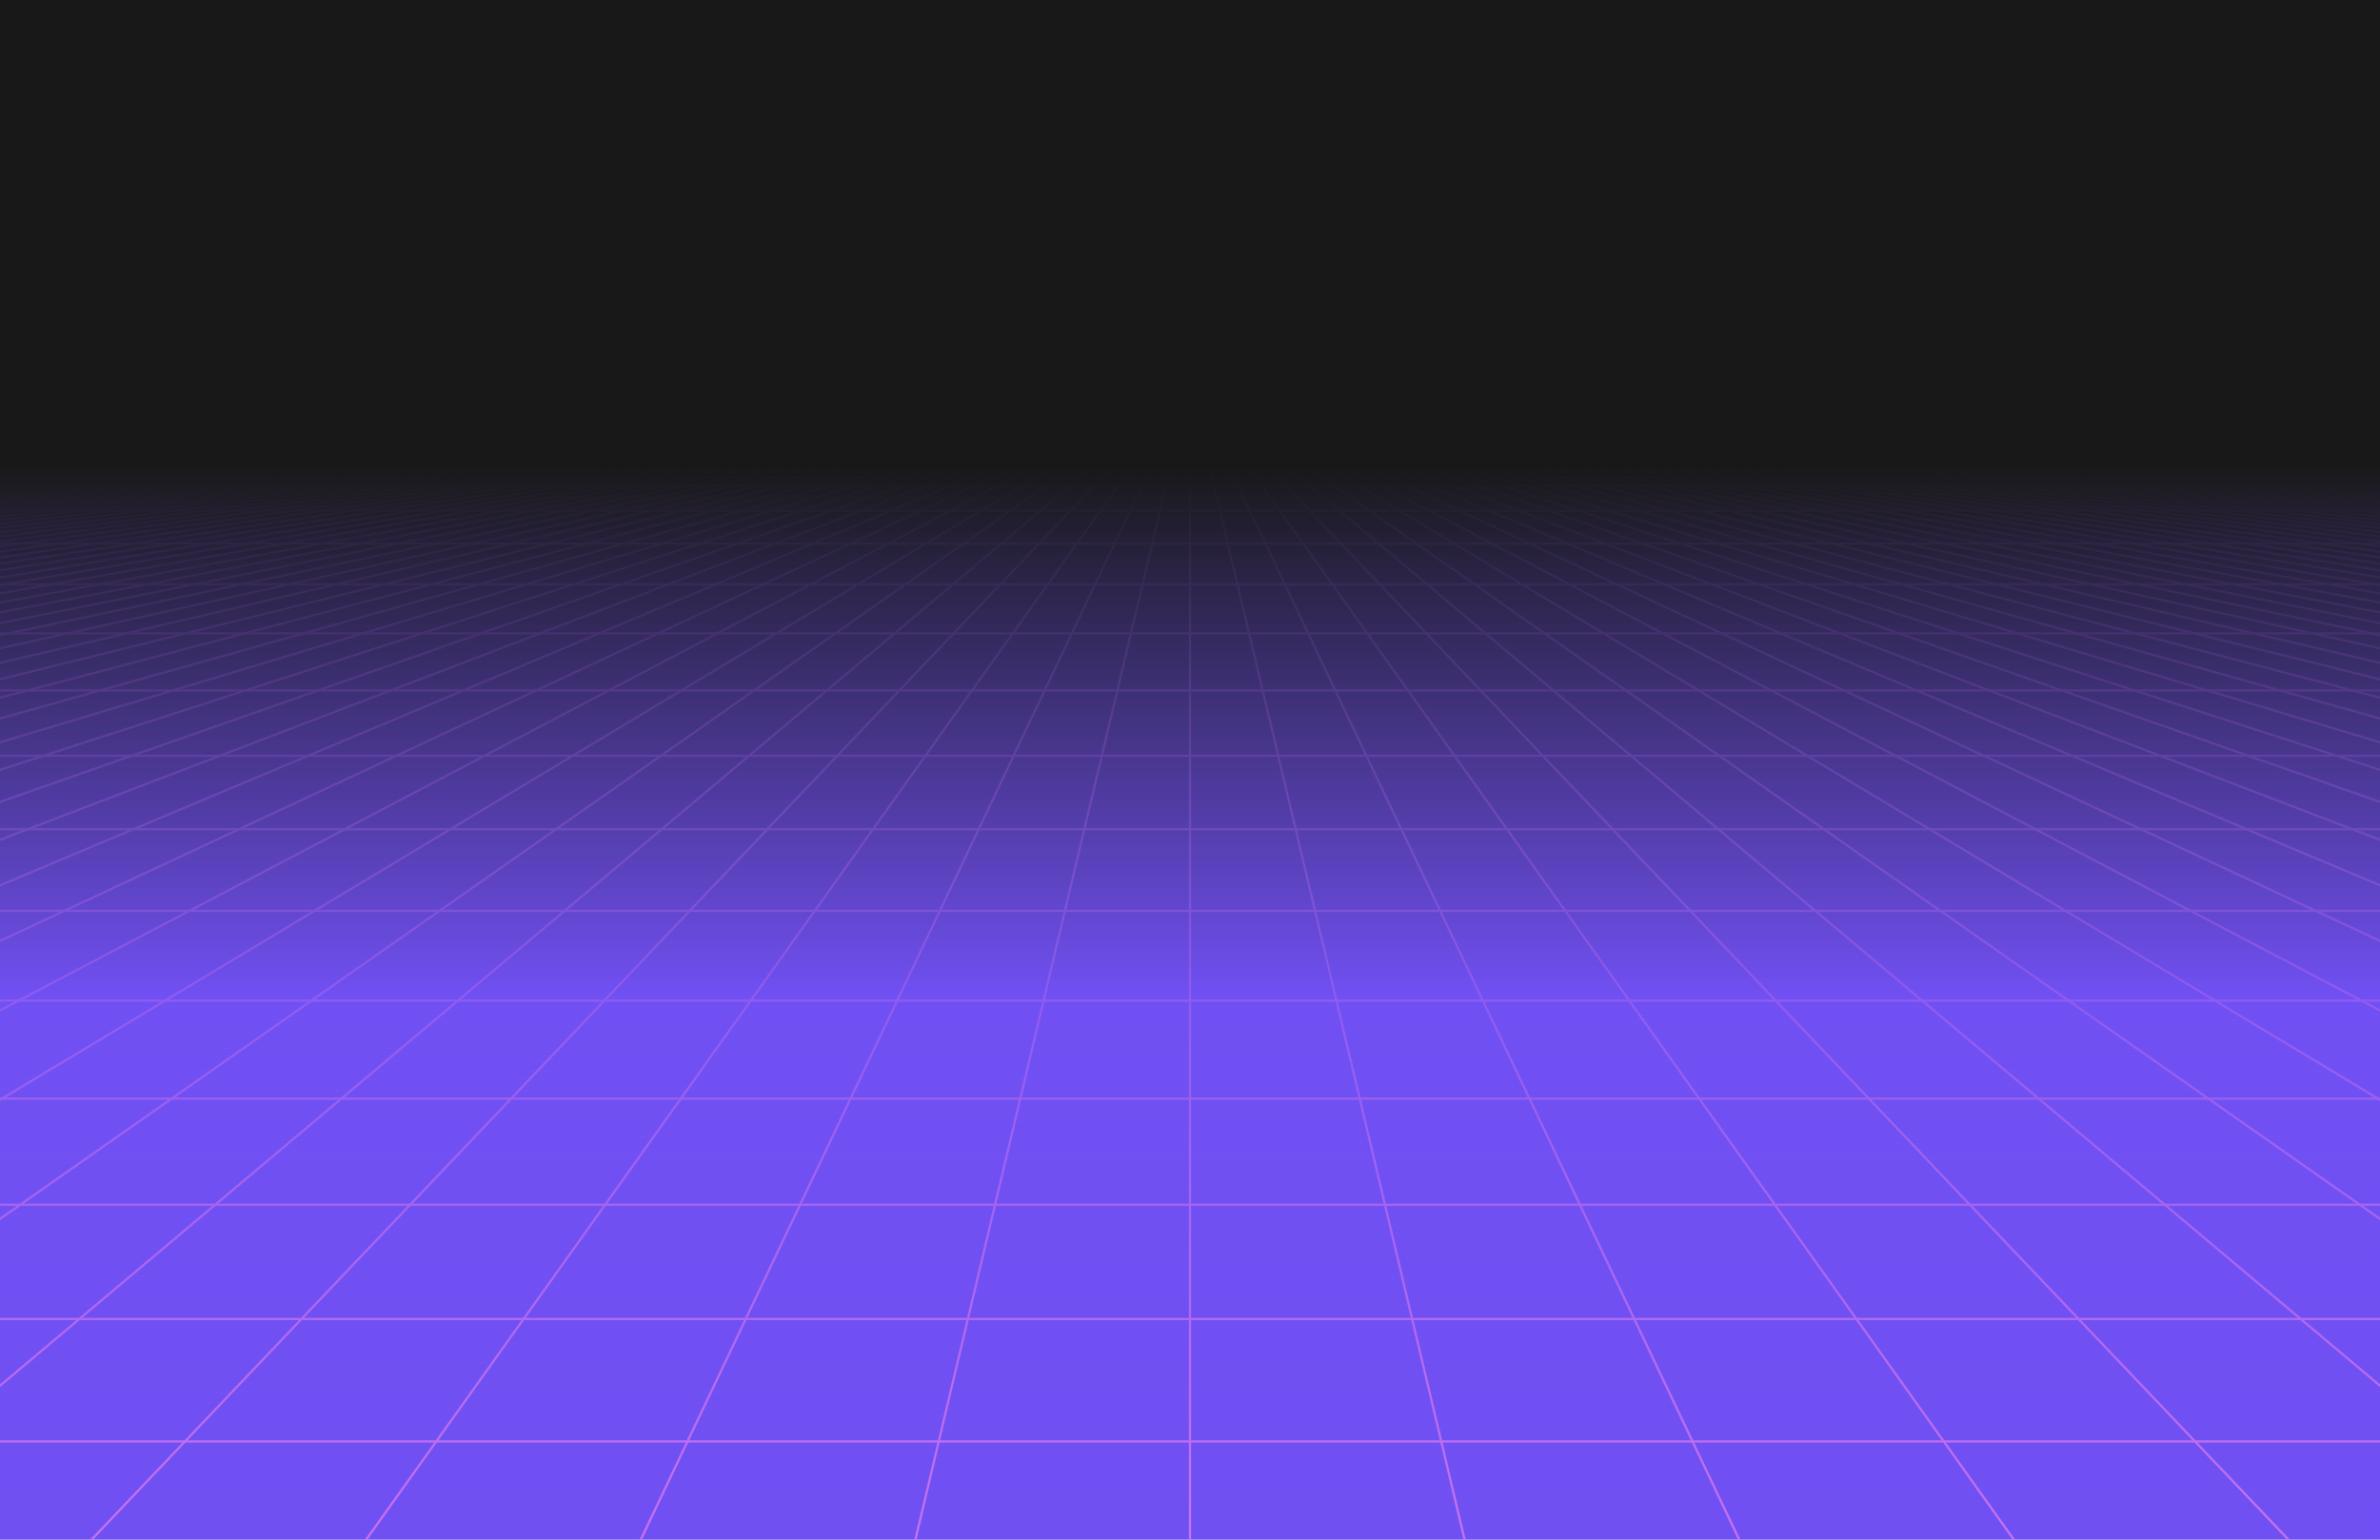 <svg xmlns="http://www.w3.org/2000/svg" xmlns:xlink="http://www.w3.org/1999/xlink" style="margin:auto;background:#f1f2f3;display:block;z-index:1;position:relative" width="2159" height="1397" preserveAspectRatio="xMidYMid" viewBox="0 0 2159 1397">
<g transform="translate(1079.5,698.5) scale(1,1) translate(-1079.5,-698.5)"><defs>
<linearGradient id="lg-0.9624679941510987" x1="0" x2="0" y1="0" y2="1">
  <stop stop-color="#181818" offset="0.3"></stop>
  <stop stop-color="#7150f3" offset="0.65"></stop>
  <stop stop-color="#7150f3" offset="1"></stop>
</linearGradient>
<linearGradient id="fg-lg-0.9624679941510987" x1="0" x2="0" y1="0" y2="1">
  <stop stop-color="#181818" stop-opacity="1" offset="0.3"></stop>
  <stop stop-color="#7150f3" stop-opacity="0.66" offset="0.65"></stop>
  <stop stop-color="#7150f3" stop-opacity="0" offset="1"></stop>
</linearGradient>
<style type="text/css">
  path { fill: none; stroke: #c771ef; stroke-width: 2px }
</style>
</defs>
<rect x="0" y="0" width="2159" height="1397" fill="url(#lg-0.9624679941510987)"></rect><path d="M0 419.1 L-15113 1397"></path><path d="M16.608 419.1 L-14863.885 1397"></path><path d="M33.215 419.1 L-14614.769 1397"></path><path d="M49.823 419.1 L-14365.654 1397"></path><path d="M66.431 419.1 L-14116.538 1397"></path><path d="M83.038 419.1 L-13867.423 1397"></path><path d="M99.646 419.1 L-13618.308 1397"></path><path d="M116.254 419.1 L-13369.192 1397"></path><path d="M132.862 419.1 L-13120.077 1397"></path><path d="M149.469 419.1 L-12870.962 1397"></path><path d="M166.077 419.1 L-12621.846 1397"></path><path d="M182.685 419.1 L-12372.731 1397"></path><path d="M199.292 419.1 L-12123.615 1397"></path><path d="M215.9 419.1 L-11874.5 1397"></path><path d="M232.508 419.1 L-11625.385 1397"></path><path d="M249.115 419.1 L-11376.269 1397"></path><path d="M265.723 419.1 L-11127.154 1397"></path><path d="M282.331 419.1 L-10878.038 1397"></path><path d="M298.938 419.1 L-10628.923 1397"></path><path d="M315.546 419.1 L-10379.808 1397"></path><path d="M332.154 419.1 L-10130.692 1397"></path><path d="M348.762 419.1 L-9881.577 1397"></path><path d="M365.369 419.1 L-9632.462 1397"></path><path d="M381.977 419.1 L-9383.346 1397"></path><path d="M398.585 419.1 L-9134.231 1397"></path><path d="M415.192 419.1 L-8885.115 1397"></path><path d="M431.8 419.1 L-8636 1397"></path><path d="M448.408 419.1 L-8386.885 1397"></path><path d="M465.015 419.1 L-8137.769 1397"></path><path d="M481.623 419.1 L-7888.654 1397"></path><path d="M498.231 419.1 L-7639.538 1397"></path><path d="M514.838 419.1 L-7390.423 1397"></path><path d="M531.446 419.1 L-7141.308 1397"></path><path d="M548.054 419.1 L-6892.192 1397"></path><path d="M564.662 419.1 L-6643.077 1397"></path><path d="M581.269 419.1 L-6393.962 1397"></path><path d="M597.877 419.1 L-6144.846 1397"></path><path d="M614.485 419.1 L-5895.731 1397"></path><path d="M631.092 419.1 L-5646.615 1397"></path><path d="M647.7 419.1 L-5397.5 1397"></path><path d="M664.308 419.1 L-5148.385 1397"></path><path d="M680.915 419.1 L-4899.269 1397"></path><path d="M697.523 419.1 L-4650.154 1397"></path><path d="M714.131 419.1 L-4401.038 1397"></path><path d="M730.738 419.1 L-4151.923 1397"></path><path d="M747.346 419.1 L-3902.808 1397"></path><path d="M763.954 419.1 L-3653.692 1397"></path><path d="M780.562 419.1 L-3404.577 1397"></path><path d="M797.169 419.1 L-3155.462 1397"></path><path d="M813.777 419.1 L-2906.346 1397"></path><path d="M830.385 419.1 L-2657.231 1397"></path><path d="M846.992 419.1 L-2408.115 1397"></path><path d="M863.6 419.1 L-2159 1397"></path><path d="M880.208 419.1 L-1909.885 1397"></path><path d="M896.815 419.1 L-1660.769 1397"></path><path d="M913.423 419.1 L-1411.654 1397"></path><path d="M930.031 419.1 L-1162.538 1397"></path><path d="M946.638 419.1 L-913.423 1397"></path><path d="M963.246 419.1 L-664.308 1397"></path><path d="M979.854 419.1 L-415.192 1397"></path><path d="M996.462 419.1 L-166.077 1397"></path><path d="M1013.069 419.1 L83.038 1397"></path><path d="M1029.677 419.1 L332.154 1397"></path><path d="M1046.285 419.1 L581.269 1397"></path><path d="M1062.892 419.1 L830.385 1397"></path><path d="M1079.5 419.1 L1079.5 1397"></path><path d="M1096.108 419.1 L1328.615 1397"></path><path d="M1112.715 419.1 L1577.731 1397"></path><path d="M1129.323 419.1 L1826.846 1397"></path><path d="M1145.931 419.1 L2075.962 1397"></path><path d="M1162.538 419.1 L2325.077 1397"></path><path d="M1179.146 419.1 L2574.192 1397"></path><path d="M1195.754 419.1 L2823.308 1397"></path><path d="M1212.362 419.1 L3072.423 1397"></path><path d="M1228.969 419.1 L3321.538 1397"></path><path d="M1245.577 419.1 L3570.654 1397"></path><path d="M1262.185 419.1 L3819.769 1397"></path><path d="M1278.792 419.1 L4068.885 1397"></path><path d="M1295.4 419.1 L4318 1397"></path><path d="M1312.008 419.1 L4567.115 1397"></path><path d="M1328.615 419.1 L4816.231 1397"></path><path d="M1345.223 419.1 L5065.346 1397"></path><path d="M1361.831 419.1 L5314.462 1397"></path><path d="M1378.438 419.1 L5563.577 1397"></path><path d="M1395.046 419.1 L5812.692 1397"></path><path d="M1411.654 419.1 L6061.808 1397"></path><path d="M1428.262 419.1 L6310.923 1397"></path><path d="M1444.869 419.1 L6560.038 1397"></path><path d="M1461.477 419.1 L6809.154 1397"></path><path d="M1478.085 419.1 L7058.269 1397"></path><path d="M1494.692 419.1 L7307.385 1397"></path><path d="M1511.3 419.1 L7556.5 1397"></path><path d="M1527.908 419.1 L7805.615 1397"></path><path d="M1544.515 419.1 L8054.731 1397"></path><path d="M1561.123 419.1 L8303.846 1397"></path><path d="M1577.731 419.1 L8552.962 1397"></path><path d="M1594.338 419.1 L8802.077 1397"></path><path d="M1610.946 419.1 L9051.192 1397"></path><path d="M1627.554 419.1 L9300.308 1397"></path><path d="M1644.162 419.1 L9549.423 1397"></path><path d="M1660.769 419.1 L9798.538 1397"></path><path d="M1677.377 419.1 L10047.654 1397"></path><path d="M1693.985 419.1 L10296.769 1397"></path><path d="M1710.592 419.1 L10545.885 1397"></path><path d="M1727.2 419.1 L10795 1397"></path><path d="M1743.808 419.1 L11044.115 1397"></path><path d="M1760.415 419.1 L11293.231 1397"></path><path d="M1777.023 419.1 L11542.346 1397"></path><path d="M1793.631 419.1 L11791.462 1397"></path><path d="M1810.238 419.1 L12040.577 1397"></path><path d="M1826.846 419.1 L12289.692 1397"></path><path d="M1843.454 419.1 L12538.808 1397"></path><path d="M1860.062 419.1 L12787.923 1397"></path><path d="M1876.669 419.1 L13037.038 1397"></path><path d="M1893.277 419.1 L13286.154 1397"></path><path d="M1909.885 419.1 L13535.269 1397"></path><path d="M1926.492 419.1 L13784.385 1397"></path><path d="M1943.1 419.1 L14033.5 1397"></path><path d="M1959.708 419.1 L14282.615 1397"></path><path d="M1976.315 419.1 L14531.731 1397"></path><path d="M1992.923 419.1 L14780.846 1397"></path><path d="M2009.531 419.1 L15029.962 1397"></path><path d="M2026.138 419.1 L15279.077 1397"></path><path d="M2042.746 419.1 L15528.192 1397"></path><path d="M2059.354 419.1 L15777.308 1397"></path><path d="M2075.962 419.1 L16026.423 1397"></path><path d="M2092.569 419.1 L16275.538 1397"></path><path d="M2109.177 419.1 L16524.654 1397"></path><path d="M2125.785 419.1 L16773.769 1397"></path><path d="M2142.392 419.1 L17022.885 1397"></path><path d="M2159 419.1 L17272 1397"></path><g>
<path d="M0 419.1 L2159 419.1"></path>
<animateTransform attributeName="transform" type="translate" repeatCount="indefinite" calcMode="linear" keyTimes="0;1" values="0 0;0 7.407" begin="0s" dur="0.833s"></animateTransform>

</g><g>
<path d="M0 426.507 L2159 426.507"></path>
<animateTransform attributeName="transform" type="translate" repeatCount="indefinite" calcMode="linear" keyTimes="0;1" values="0 0;0 14.813" begin="0s" dur="0.833s"></animateTransform>

</g><g>
<path d="M0 441.32 L2159 441.32"></path>
<animateTransform attributeName="transform" type="translate" repeatCount="indefinite" calcMode="linear" keyTimes="0;1" values="0 0;0 22.22" begin="0s" dur="0.833s"></animateTransform>

</g><g>
<path d="M0 463.539 L2159 463.539"></path>
<animateTransform attributeName="transform" type="translate" repeatCount="indefinite" calcMode="linear" keyTimes="0;1" values="0 0;0 29.626" begin="0s" dur="0.833s"></animateTransform>

</g><g>
<path d="M0 493.166 L2159 493.166"></path>
<animateTransform attributeName="transform" type="translate" repeatCount="indefinite" calcMode="linear" keyTimes="0;1" values="0 0;0 37.033" begin="0s" dur="0.833s"></animateTransform>

</g><g>
<path d="M0 530.199 L2159 530.199"></path>
<animateTransform attributeName="transform" type="translate" repeatCount="indefinite" calcMode="linear" keyTimes="0;1" values="0 0;0 44.439" begin="0s" dur="0.833s"></animateTransform>

</g><g>
<path d="M0 574.638 L2159 574.638"></path>
<animateTransform attributeName="transform" type="translate" repeatCount="indefinite" calcMode="linear" keyTimes="0;1" values="0 0;0 51.846" begin="0s" dur="0.833s"></animateTransform>

</g><g>
<path d="M0 626.484 L2159 626.484"></path>
<animateTransform attributeName="transform" type="translate" repeatCount="indefinite" calcMode="linear" keyTimes="0;1" values="0 0;0 59.253" begin="0s" dur="0.833s"></animateTransform>

</g><g>
<path d="M0 685.737 L2159 685.737"></path>
<animateTransform attributeName="transform" type="translate" repeatCount="indefinite" calcMode="linear" keyTimes="0;1" values="0 0;0 66.659" begin="0s" dur="0.833s"></animateTransform>

</g><g>
<path d="M0 752.396 L2159 752.396"></path>
<animateTransform attributeName="transform" type="translate" repeatCount="indefinite" calcMode="linear" keyTimes="0;1" values="0 0;0 74.066" begin="0s" dur="0.833s"></animateTransform>

</g><g>
<path d="M0 826.462 L2159 826.462"></path>
<animateTransform attributeName="transform" type="translate" repeatCount="indefinite" calcMode="linear" keyTimes="0;1" values="0 0;0 81.472" begin="0s" dur="0.833s"></animateTransform>

</g><g>
<path d="M0 907.934 L2159 907.934"></path>
<animateTransform attributeName="transform" type="translate" repeatCount="indefinite" calcMode="linear" keyTimes="0;1" values="0 0;0 88.879" begin="0s" dur="0.833s"></animateTransform>

</g><g>
<path d="M0 996.813 L2159 996.813"></path>
<animateTransform attributeName="transform" type="translate" repeatCount="indefinite" calcMode="linear" keyTimes="0;1" values="0 0;0 96.286" begin="0s" dur="0.833s"></animateTransform>

</g><g>
<path d="M0 1093.099 L2159 1093.099"></path>
<animateTransform attributeName="transform" type="translate" repeatCount="indefinite" calcMode="linear" keyTimes="0;1" values="0 0;0 103.692" begin="0s" dur="0.833s"></animateTransform>

</g><g>
<path d="M0 1196.791 L2159 1196.791"></path>
<animateTransform attributeName="transform" type="translate" repeatCount="indefinite" calcMode="linear" keyTimes="0;1" values="0 0;0 111.099" begin="0s" dur="0.833s"></animateTransform>

</g><g>
<path d="M0 1307.89 L2159 1307.89"></path>
<animateTransform attributeName="transform" type="translate" repeatCount="indefinite" calcMode="linear" keyTimes="0;1" values="0 0;0 118.505" begin="0s" dur="0.833s"></animateTransform>

</g><g>
<path d="M0 1426.395 L2159 1426.395"></path>
<animateTransform attributeName="transform" type="translate" repeatCount="indefinite" calcMode="linear" keyTimes="0;1" values="0 0;0 125.912" begin="0s" dur="0.833s"></animateTransform>

</g><rect x="0" y="0" width="2159" height="1397" fill="url(#fg-lg-0.9624679941510987)"></rect></g>
</svg>